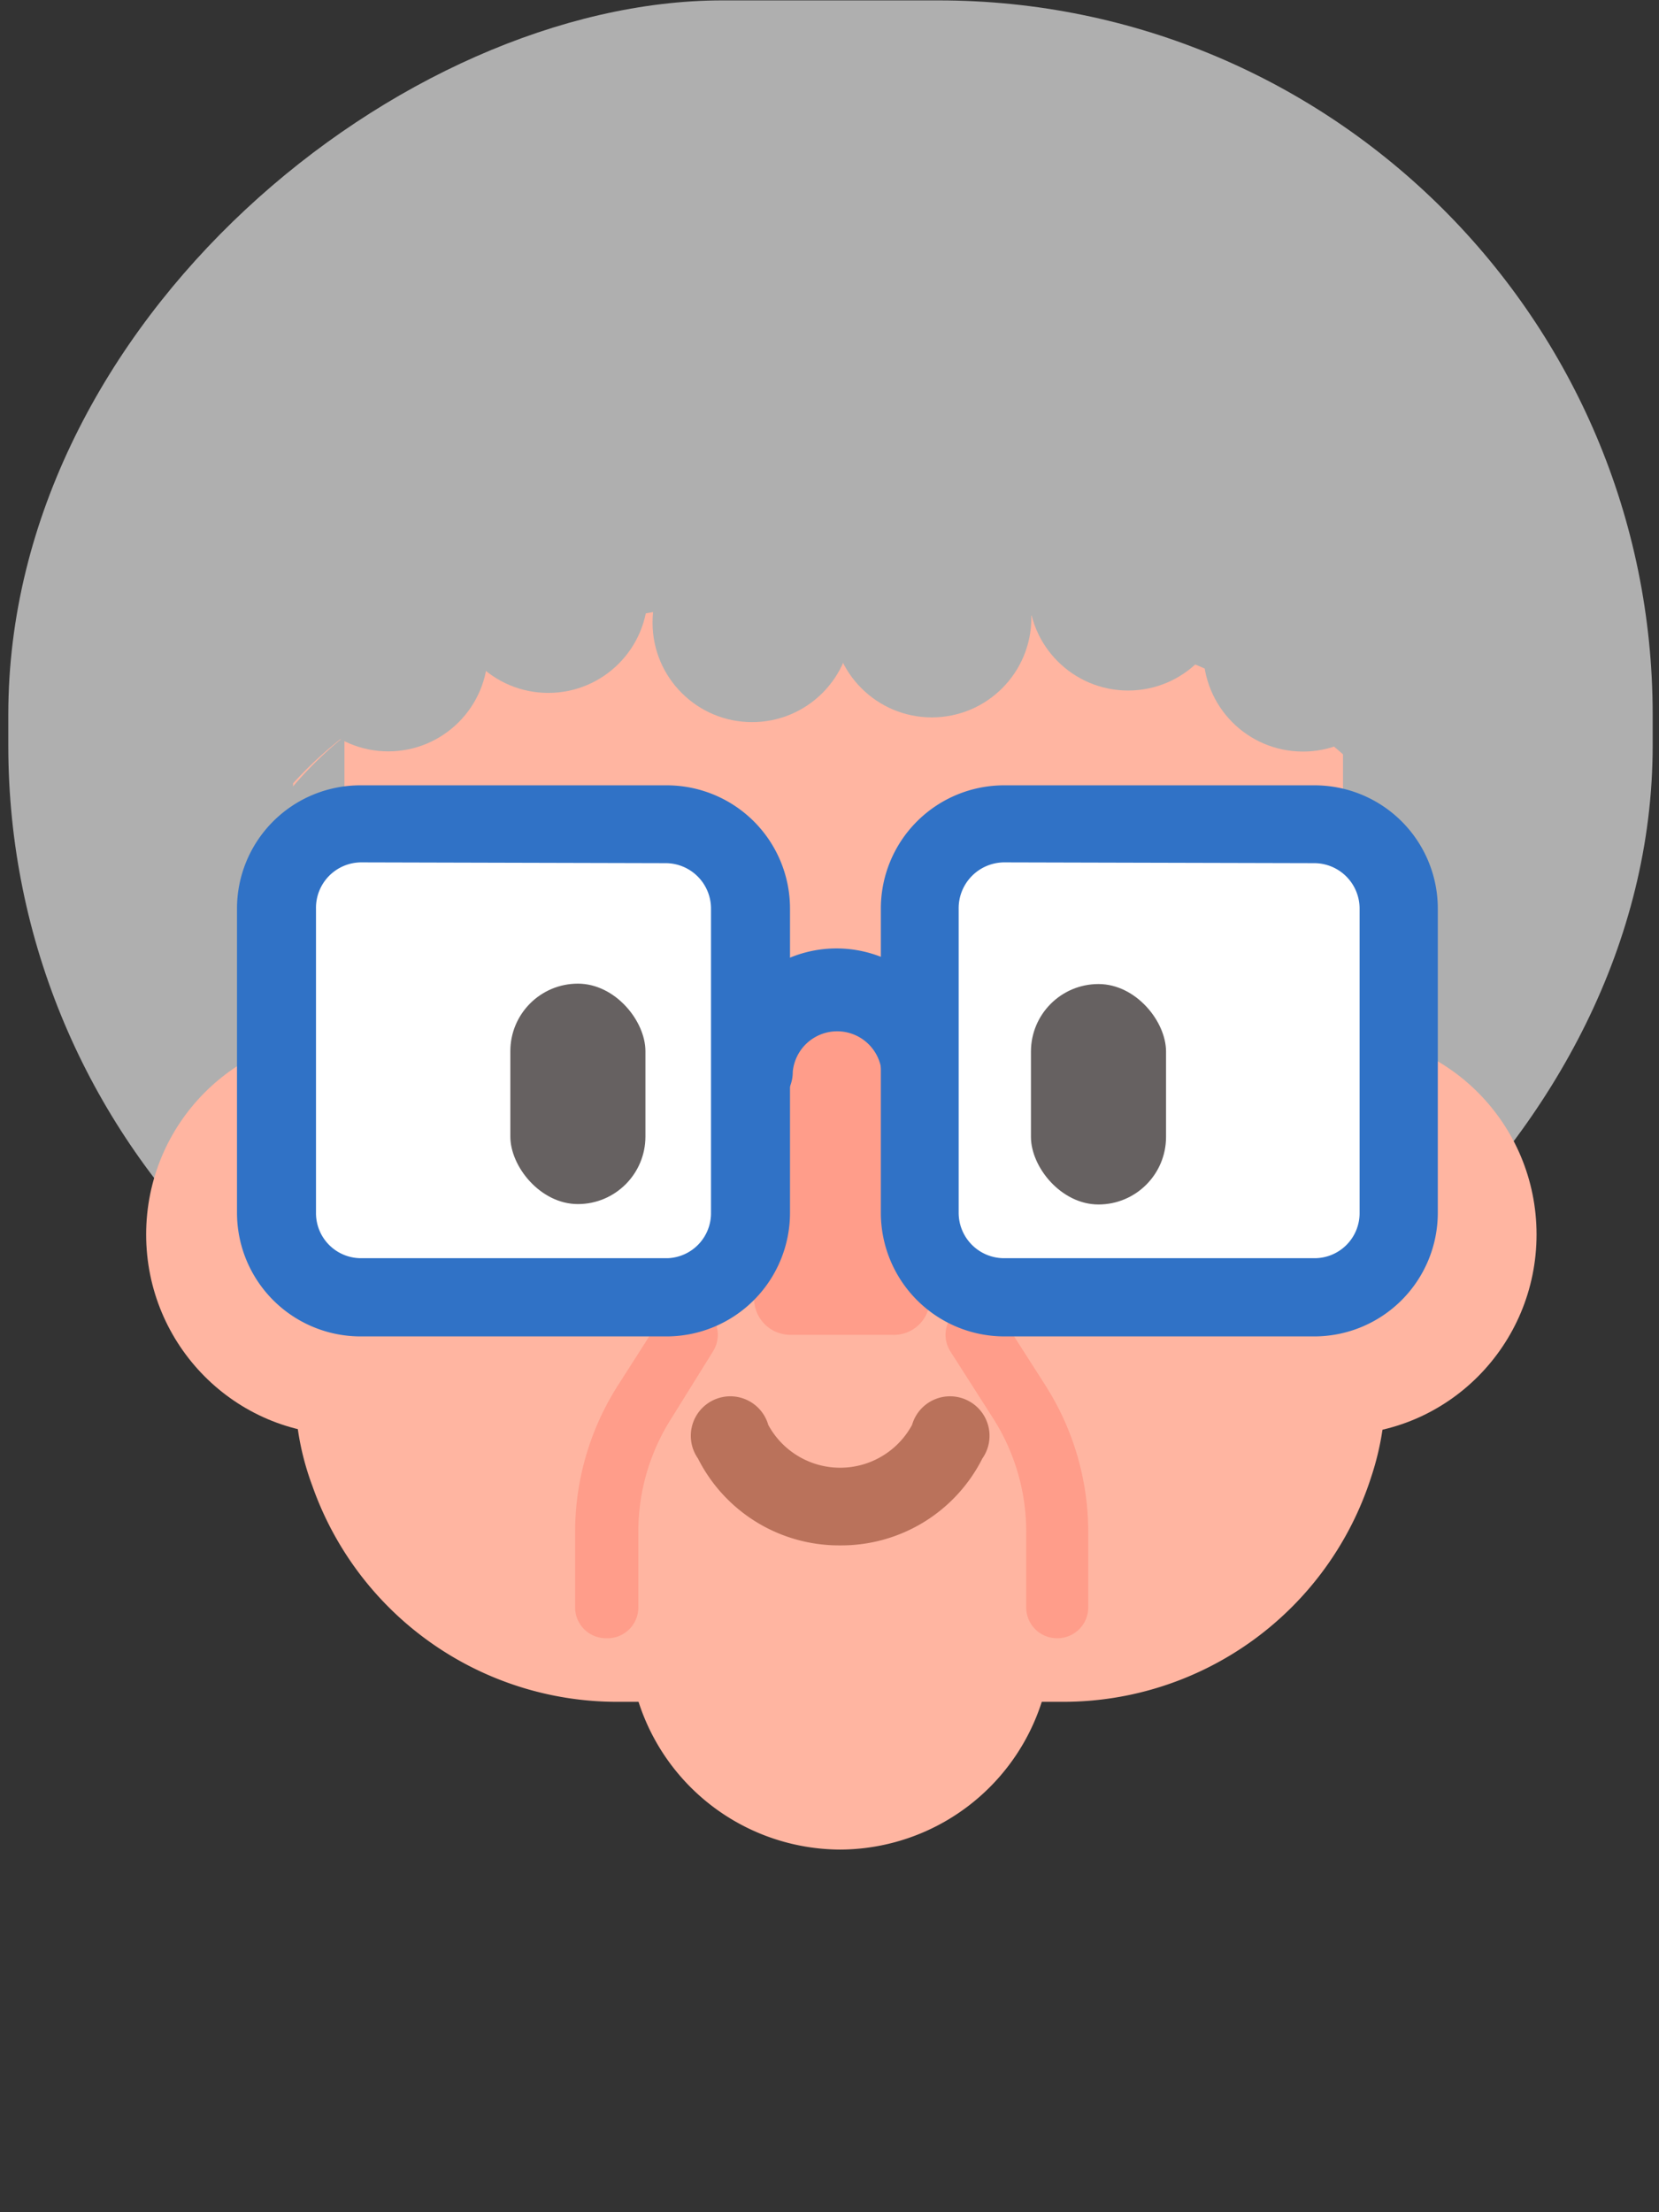 <svg id="Layer_3" data-name="Layer 3" xmlns="http://www.w3.org/2000/svg" viewBox="0 0 42 56"><rect x="0" y="0" width="42" height="56" fill="#333333" stroke="none"/><defs><style>.cls-1{fill:#afafaf}.cls-2{fill:#ffb5a1}.cls-3{fill:#ff9d8a}.cls-5{fill:#fff}.cls-6{fill:#666161}.cls-7{fill:#3072c6}</style></defs><rect class="cls-1" x="2.56" y="-2.34" width="36.94" height="41.63" rx="18.08" ry="18.08" transform="rotate(90 21.025 18.475)"/><rect class="cls-1" x="2.68" y="2.47" width="36.69" height="32" rx="15.61" ry="15.61"/><ellipse class="cls-2" cx="33.87" cy="31.25" rx="5.03" ry="5.07"/><ellipse class="cls-2" cx="8.73" cy="31.25" rx="5.03" ry="5.07"/><path class="cls-2" d="M35.12 20.3v14.53a7.64 7.64 0 0 1-.12 1.36 7.11 7.11 0 0 1-.29 1.21 8.19 8.19 0 0 1-7.79 5.68h-11.3a8.18 8.18 0 0 1-7.71-5.46 6.92 6.92 0 0 1-.37-1.44 7.42 7.42 0 0 1-.12-1.34V20.2v-.37a9.89 9.89 0 0 1 1.29-1.19c2.75-2.13 7.27-3.53 12.37-3.53 5.43 0 10.19 1.58 12.88 3.95a8.29 8.29 0 0 1 1.16 1.24z"/><path class="cls-2" d="M21.27 46.82a5.38 5.38 0 0 1-5.36-5.4v.49h10.72v-.49a5.38 5.38 0 0 1-5.36 5.4z"/><path class="cls-3" d="M22.58 33.79H20a.92.92 0 0 1-.91-.92v-4.74a2.23 2.23 0 0 1 2.23-2.24 2.23 2.23 0 0 1 2.22 2.24v4.74a.91.91 0 0 1-.96.92zM26.77 41.47a.78.78 0 0 1-.79-.78v-1.91a5.34 5.34 0 0 0-.84-2.88l-1.08-1.69a.78.78 0 0 1 1.32-.84l1.08 1.69a6.9 6.9 0 0 1 1.09 3.72v1.91a.78.78 0 0 1-.78.78zM15.35 41.47a.78.78 0 0 1-.79-.78v-1.91a6.9 6.9 0 0 1 1.09-3.72l1.08-1.69a.78.78 0 0 1 1.32.84L17 35.9a5.34 5.34 0 0 0-.84 2.88v1.91a.78.78 0 0 1-.81.78z"/><path d="M21.27 39.12a4 4 0 0 1-3.6-2.2 1 1 0 1 1 1.78-.85 2.07 2.07 0 0 0 3.64 0 1 1 0 1 1 1.78.85 4 4 0 0 1-3.6 2.2z" fill="#ba725b"/><path class="cls-1" d="M8.72 18.64V31a.91.91 0 0 1-.9.91.87.87 0 0 1-.4-.09.89.89 0 0 1-.51-.82l-.17-4.4v-.39l-.21-5a6.81 6.81 0 0 1 .92-1.34 9.89 9.89 0 0 1 1.27-1.23zM36.43 21.41L36 25v1.64L35.78 31a.89.89 0 0 1-.9.87A.91.91 0 0 1 34 31V19.06a8.29 8.29 0 0 1 1.15 1.24c.47.7 1.11.38 1.28 1.11z"/><path class="cls-5" d="M7 21.14h11.84v11.24H7zM23.78 21.24h11.16v11.24H23.78z"/><rect class="cls-5" x="10.02" y="21.94" width="8.13" height="11.26" rx="4.07" ry="4.07"/><rect class="cls-6" x="12.92" y="24.9" width="3.42" height="5.58" rx="1.71" ry="1.71"/><rect class="cls-5" x="24.37" y="21.94" width="8.13" height="11.26" rx="4.07" ry="4.07" transform="rotate(-180 28.44 27.57)"/><rect class="cls-6" x="26.11" y="24.9" width="3.42" height="5.58" rx="1.71" ry="1.71" transform="rotate(180 27.815 27.695)"/><path class="cls-7" d="M33.28 33.83h-7.86a3.13 3.13 0 0 1-3.12-3.13V23a3.12 3.12 0 0 1 3.12-3.12h7.86A3.12 3.12 0 0 1 36.4 23v7.7a3.13 3.13 0 0 1-3.12 3.13zm-7.86-12A1.16 1.16 0 0 0 24.27 23v7.7a1.15 1.15 0 0 0 1.15 1.15h7.86a1.14 1.14 0 0 0 1.14-1.15V23a1.15 1.15 0 0 0-1.14-1.15zM16.9 33.83H9.14A3.13 3.13 0 0 1 6 30.7V23a3.12 3.12 0 0 1 3.12-3.12h7.78A3.12 3.12 0 0 1 20 23v7.7a3.13 3.13 0 0 1-3.1 3.13zm-7.76-12A1.15 1.15 0 0 0 8 23v7.7a1.14 1.14 0 0 0 1.15 1.15h7.75A1.14 1.14 0 0 0 18 30.7V23a1.15 1.15 0 0 0-1.14-1.15z"/><path class="cls-7" d="M23.44 26.6a.92.92 0 0 1-.22-.84 1 1 0 0 1 .39-.56 3.08 3.08 0 0 0-4.6-.3 1.48 1.48 0 0 1 .14.42 10.17 10.17 0 0 1 0 2.81 1 1 0 0 0 .92-1 1.13 1.13 0 0 1 2.25 0 .94.94 0 0 0 1.25 1 7.3 7.3 0 0 0 0-.81 5.21 5.21 0 0 0-.13-.72z"/><circle class="cls-1" cx="9.83" cy="16.5" r="2.52"/><circle class="cls-1" cx="13.88" cy="15.02" r="2.52"/><circle class="cls-1" cx="19.04" cy="15.76" r="2.52"/><circle class="cls-1" cx="23.59" cy="15.64" r="2.52"/><circle class="cls-1" cx="28.56" cy="14.96" r="2.52"/><circle class="cls-1" cx="32.98" cy="16.5" r="2.52" transform="rotate(-84.06 32.985 16.5)"/></svg>